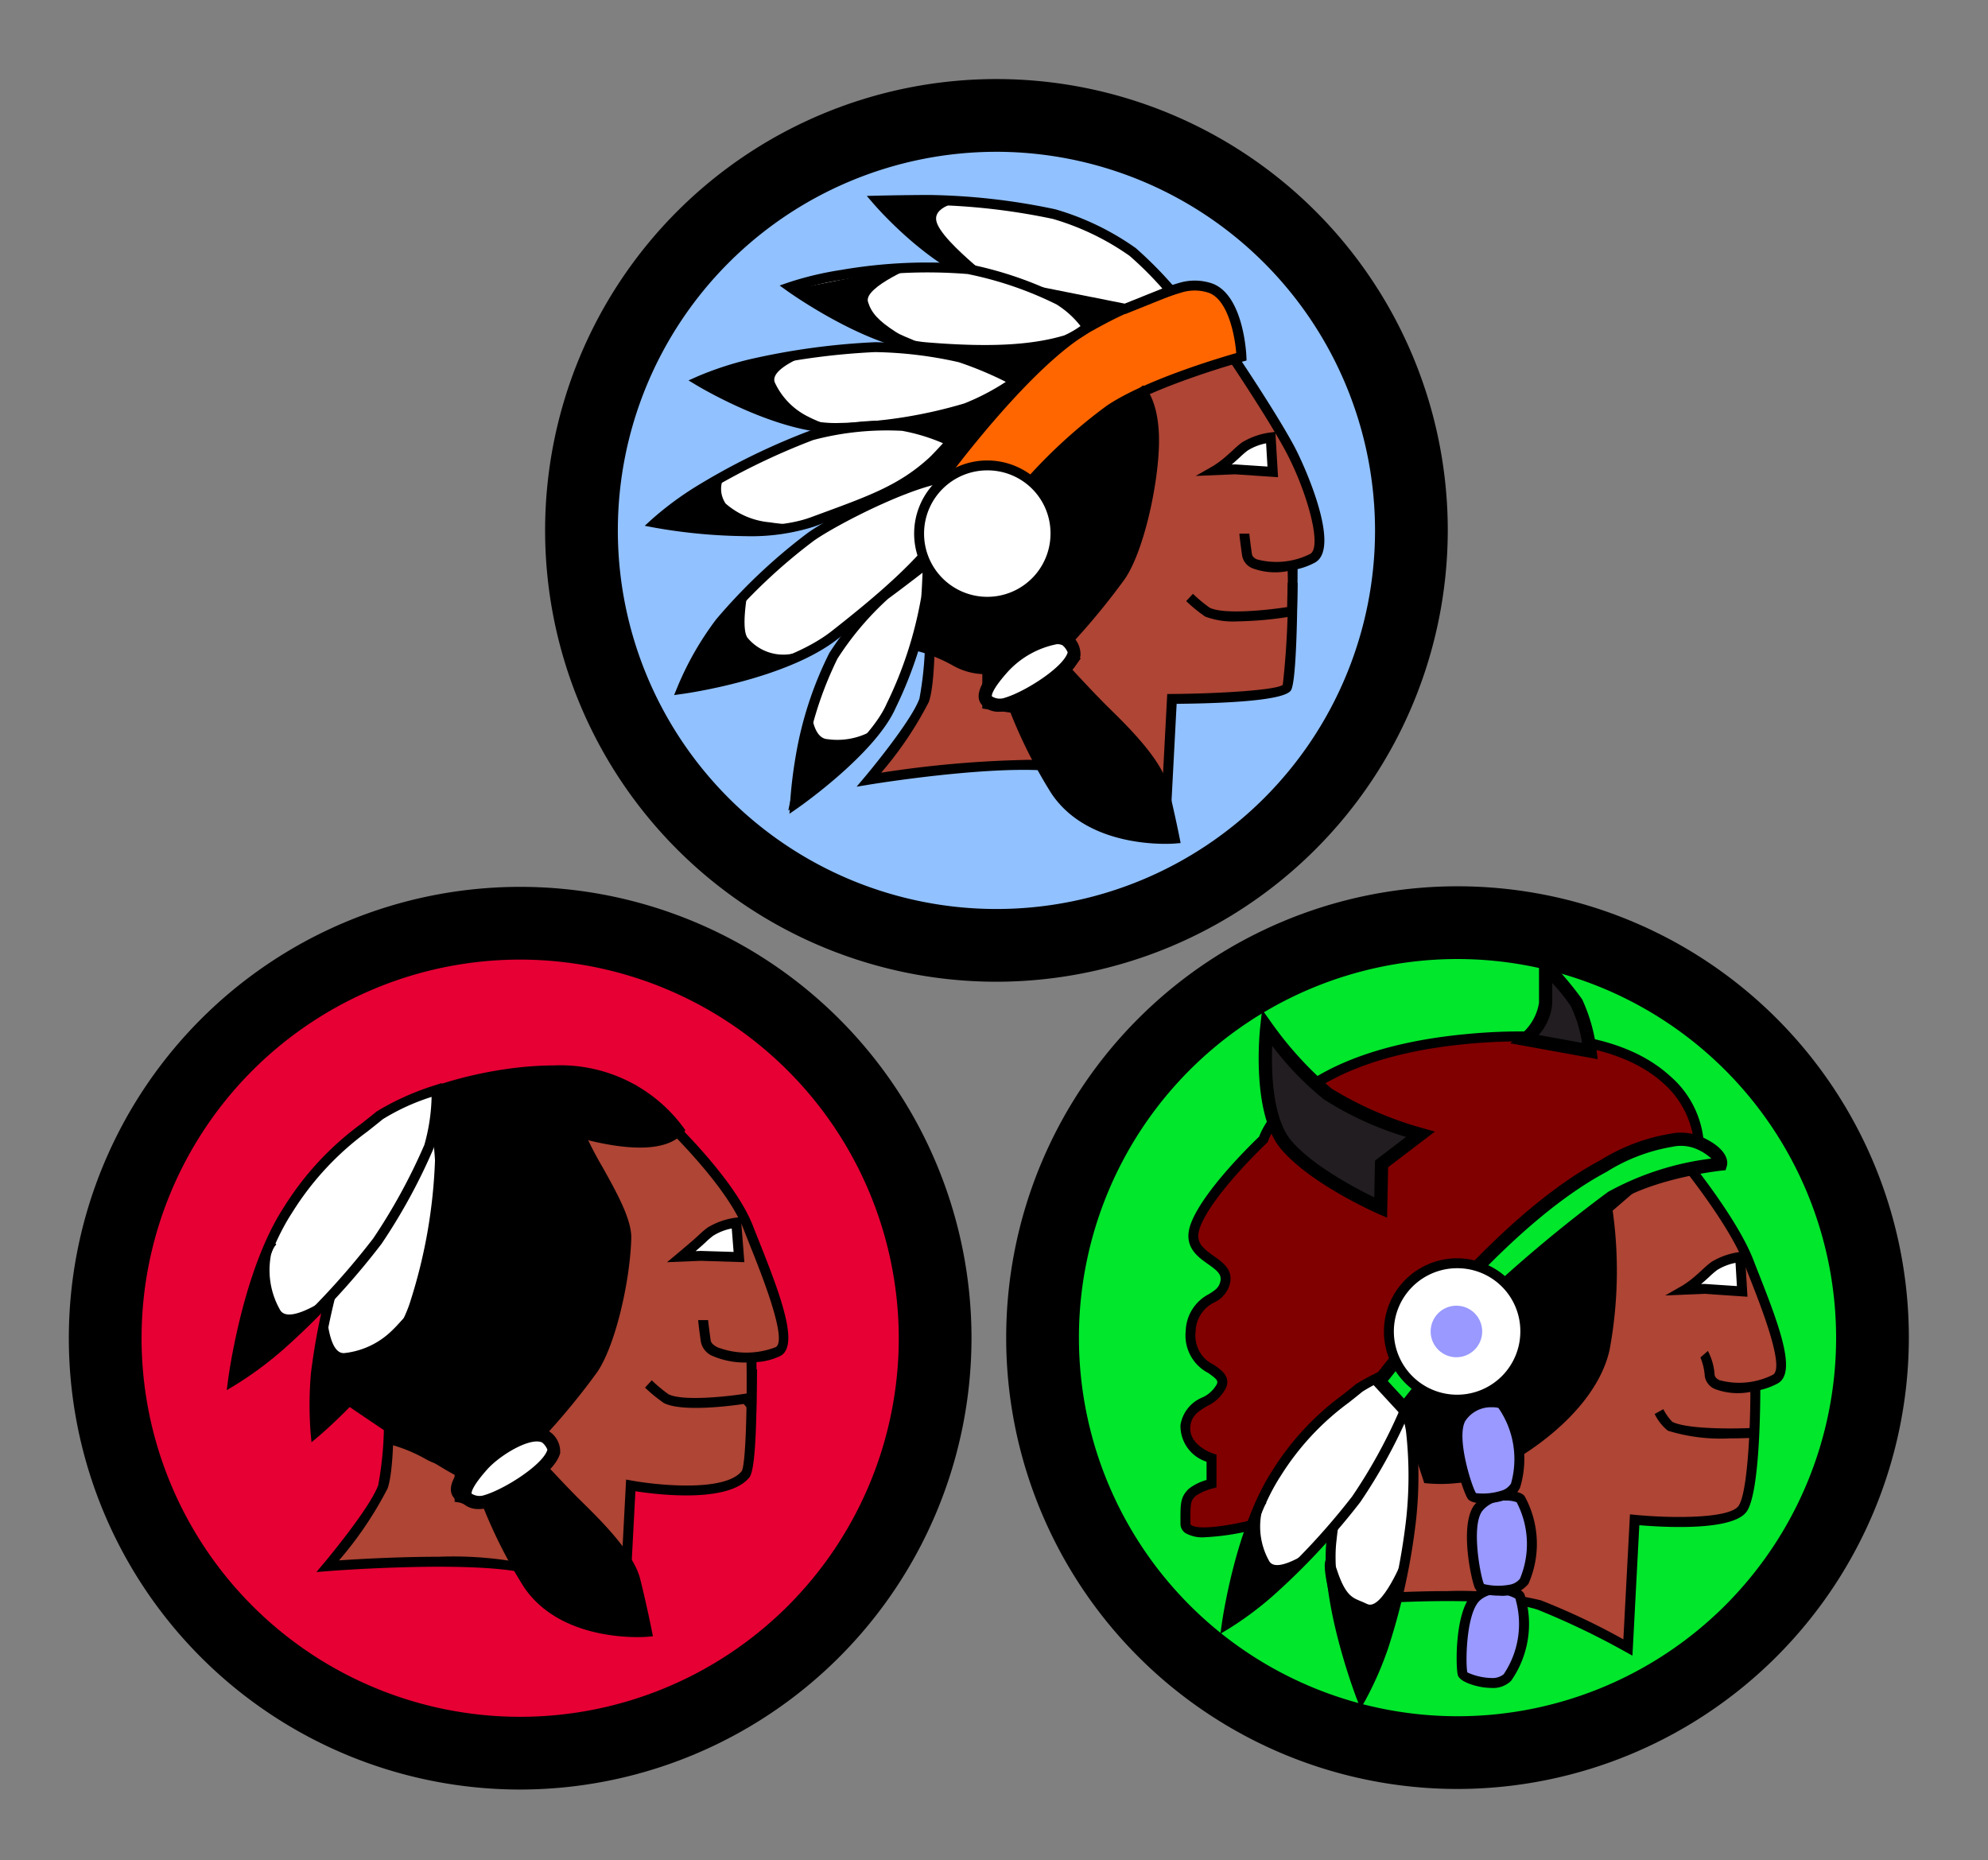 <svg id="Layer_1" data-name="Layer 1" xmlns="http://www.w3.org/2000/svg" viewBox="0 0 150.325 140.651"><rect x="0" y="0" width="150.325" height="140.651" fill="#808080" stroke="none"/><defs><style>.cls-1{fill:#91c1fe;}.cls-2{fill:#ae4535;}.cls-3{fill:#f60;}.cls-4{fill:#fff;}.cls-5{fill:#e70034;}.cls-6{fill:#00e72c;}.cls-7{fill:maroon;}.cls-8{fill:#211d20;}.cls-9{fill:#99f;}</style></defs><title>colortribe</title><circle class="cls-1" cx="75.347" cy="40.106" r="31.378"/><path d="M75.347,74.234a34.128,34.128,0,1,1,34.128-34.128A34.167,34.167,0,0,1,75.347,74.234Zm0-62.756a28.628,28.628,0,1,0,28.628,28.628A28.66,28.66,0,0,0,75.347,11.477Z"/><polygon points="71.262 36.073 67.186 37.013 71.936 33.378 68.265 32.207 75.856 29.703 71.262 26.249 80.579 25.723 79.811 20.982 86.818 21.595 87.854 21.595 71.262 36.073"/><path class="cls-2" d="M97.745,42.69s0,8.521-.444,9.31-8.683.849-8.683.849L88.109,62.504s-4.43-3.474-6.694-4.228c-3.855-1.284-15.7.675-15.7.675s3.482-4.134,4.162-5.995c.508-1.391.436-5.921.436-5.921l.074-4.589s8.567-8.25,11.546-10.732c4.441-3.701,11.275-4.737,11.275-4.737s2.928,4.342,4.31,6.908,3.125,7.533,1.743,8.323-4.771,1.108-4.969-.273-.197-1.585-.197-1.585"/><path d="M88.445,63.244l-.568-.445c-.044-.034-4.404-3.442-6.581-4.167-3.722-1.24-15.402.669-15.52.689l-1.003.166.654-.777c.035-.041,3.448-4.104,4.097-5.882a26.357,26.357,0,0,0,.413-5.787l.077-4.757.112-.108c.085-.083,8.61-8.288,11.565-10.75,4.47-3.725,11.175-4.776,11.458-4.819l.235-.036.132.197c.029.043,2.955,4.387,4.33,6.939.796,1.478,3.58,7.694,1.6,8.826a5.367,5.367,0,0,1-1.327.501c-.005,2.342-.059,8.379-.492,9.15-.441.785-4.868.999-8.654,1.036ZM77.369,57.465a14.368,14.368,0,0,1,4.163.456c1.835.611,4.958,2.885,6.239,3.853l.491-9.297.353-.002c3.674-.026,7.924-.298,8.385-.692a63.476,63.476,0,0,0,.369-8.599,4.948,4.948,0,0,1-2.676-.219,1.272,1.272,0,0,1-.772-.976c-.148-1.038-.201-1.527-.201-1.639h.75c0,.002.011.25.193,1.532.009.062.036.25.359.408a5.673,5.673,0,0,0,4.052-.407c.939-.537-.272-4.82-1.887-7.819-1.189-2.208-3.566-5.792-4.156-6.675-1.226.221-7.007,1.404-10.858,4.614-2.751,2.292-10.395,9.626-11.414,10.606l-.071,4.433c.003.176.067,4.605-.458,6.044A27.347,27.347,0,0,1,66.629,58.429,81.681,81.681,0,0,1,77.369,57.465Z"/><path class="cls-3" d="M71.262,36.073s6.596-9.032,11.314-11.479a32.241,32.241,0,0,1,6.651-2.831,3.75,3.75,0,0,1,2.327.033c2.146.814,2.319,5.181,2.319,5.181s-6.785,1.861-9.961,4.003a40.289,40.289,0,0,0-5.997,5.447l-6.144-.353Z"/><path d="M78.074,36.811l-6.324-.364-1.227 0.0.436-.596c.271-.372,6.703-9.132,11.444-11.59a32.513,32.513,0,0,1,6.734-2.862,4.088,4.088,0,0,1,2.55.046c2.352.892,2.553,5.329,2.561,5.517l.012.297-.287.079c-.067.018-6.762,1.87-9.85,3.952a40.187,40.187,0,0,0-5.929,5.386Zm-6.072-1.1,5.756.331a39.33,39.33,0,0,1,5.945-5.373c2.851-1.922,8.422-3.583,9.777-3.971-.105-1.31-.61-4.002-2.059-4.551a3.369,3.369,0,0,0-2.104-.02,31.927,31.927,0,0,0-6.568,2.801C78.851,26.949,73.546,33.682,72.002,35.711Z"/><path class="cls-4" d="M79.709,16.19a48.018,48.018,0,0,0-9.471-1.072c-2.207.01-3.895.053-3.895.053s4.605,5.354,8.923,6.22,9.814,1.956,9.814,1.956L88.527,21.965a30.721,30.721,0,0,0-2.877-2.91A19.89,19.89,0,0,0,79.709,16.19Z"/><path d="M85.116,23.738l-.109-.022s-5.497-1.09-9.815-1.957c-4.393-.882-8.94-6.121-9.132-6.344l-.516-.6.79-.02s1.691-.043,3.902-.053a49.048,49.048,0,0,1,9.565,1.084,20.195,20.195,0,0,1,6.085,2.936,30.742,30.742,0,0,1,2.923,2.957l.345.397ZM67.18,15.528c1.335,1.406,4.87,4.835,8.16,5.496,3.959.795,8.911,1.777,9.704,1.935l2.849-1.143a26.537,26.537,0,0,0-2.479-2.47,19.561,19.561,0,0,0-5.798-2.792h0a49.024,49.024,0,0,0-9.376-1.061C68.976,15.498,67.882,15.515,67.18,15.528Z"/><path d="M70.793,16.652c.128.86,1.677,2.307,2.85,3.331.748.653,1.503.95,1.113,1.409-.595.7-8.413-5.966-8.413-5.966l6.609-.236S70.617,15.468,70.793,16.652Z"/><path d="M86.392,29.65s.944,1.028.87,3.989-1.102,7.846-2.508,9.918a55.633,55.633,0,0,1-4.153,5.033l.666,1.184-.666.888s1.628,1.776,2.739,2.887,4.088,3.874,4.606,5.947.88,3.914.88,3.914-6.257.51-9.014-3.627A37.976,37.976,0,0,1,76.678,53.548l-2.023-.296V50.587a4.241,4.241,0,0,1-2.418-.592,11.94,11.94,0,0,0-2.442-1.036l.592-6.513Z"/><path d="M88.117,63.807c-1.782,0-6.314-.359-8.619-3.817a37.274,37.274,0,0,1-3.09-6.103L74.279,53.576V50.972a4.989,4.989,0,0,1-2.225-.648,11.704,11.704,0,0,0-2.357-1.002l-.305-.082.635-6.988L86.432,29.138l.237.258c.043.046,1.045,1.175.968,4.251-.078,3.108-1.153,8.028-2.572,10.119a52.684,52.684,0,0,1-4.004,4.876L81.713,49.803l-.625.834c.476.515,1.658,1.789,2.517,2.646l.363.359c1.345,1.323,3.847,3.785,4.341,5.761.515,2.058.88,3.915.884,3.933l.081.412-.419.034C88.805,63.787,88.537,63.807,88.117,63.807ZM75.029,52.928l1.92.281.078.205a37.923,37.923,0,0,0,3.096,6.161c2.194,3.293,6.817,3.499,8.246,3.477-.138-.664-.426-2.014-.789-3.465-.442-1.771-2.938-4.228-4.139-5.408l-.367-.364c-1.104-1.104-2.733-2.881-2.75-2.898l-.21-.229.706-.941-.681-1.209.186-.2a55.72,55.72,0,0,0,4.118-4.989c1.308-1.926,2.368-6.719,2.443-9.717a7.088,7.088,0,0,0-.585-3.427L70.746,42.639l-.551,6.05a13.069,13.069,0,0,1,2.224.979,3.976,3.976,0,0,0,2.187.548l.422-.053Z"/><path class="cls-4" d="M96.088,33.078a5.14,5.14,0,0,0-1.956.682c-.312.22-.661.586-1.142.998a7.583,7.583,0,0,1-1.052.791l1.467-.059,2.836.192Z"/><path d="M96.64,36.084,93.379,35.864l-2.963.123,1.337-.763a7.564,7.564,0,0,0,.992-.75c.188-.162.357-.317.511-.458a7.117,7.117,0,0,1,.659-.562,5.478,5.478,0,0,1,2.126-.748l.397-.05Zm-3.251-.969,2.452.164-.103-1.757a4.074,4.074,0,0,0-1.392.543,6.331,6.331,0,0,0-.583.501c-.159.146-.334.307-.53.475-.033.028-.065.056-.098.083Z"/><path class="cls-4" d="M73.232,20.351a37.263,37.263,0,0,0-9.575.43,24.441,24.441,0,0,0-3.897.925s5.839,4.183,10.242,4.55c4.388.366,7.833.284,10.576-.534A9.941,9.941,0,0,0,82.238,24.741a7.535,7.535,0,0,0-2.154-2.044A27.718,27.718,0,0,0,73.232,20.351Z"/><path d="M74.46,26.839c-1.338,0-2.823-.07-4.488-.209-4.455-.372-10.188-4.446-10.43-4.619l-.589-.422.685-.237a24.572,24.572,0,0,1,3.963-.941,38.239,38.239,0,0,1,9.692-.43h0a28.258,28.258,0,0,1,6.981,2.394,7.88,7.88,0,0,1,2.276,2.159l.201.303-.297.21a9.614,9.614,0,0,1-1.769,1.035A21.671,21.671,0,0,1,74.46,26.839ZM60.616,21.834c1.619,1.069,6.004,3.764,9.418,4.049,4.7.39,7.92.23,10.438-.52a6.987,6.987,0,0,0,1.233-.709,6.996,6.996,0,0,0-1.813-1.634A27.177,27.177,0,0,0,73.172,20.721h0a37.643,37.643,0,0,0-9.458.431A25.059,25.059,0,0,0,60.616,21.834Z"/><path d="M65.634,22.824c.251.832.792,1.433,2.1,2.275.835.538,1.963.64,1.644,1.15-.487.78-9.566-4.339-9.566-4.339l9.686-1.923S65.287,21.678,65.634,22.824Z"/><path class="cls-4" d="M66.174,26.25a50.918,50.918,0,0,0-9.497,1.307,24.441,24.441,0,0,0-3.802,1.258s6.15,3.697,10.551,3.546a36.144,36.144,0,0,0,9.601-1.495,22.85,22.85,0,0,0,3.798-2.031,33.185,33.185,0,0,0-4.223-1.806A30.914,30.914,0,0,0,66.174,26.25Z"/><path d="M63.156,32.74c-4.429 0-10.226-3.454-10.476-3.604l-.616-.371.656-.293A24.669,24.669,0,0,1,56.588,27.192a53.154,53.154,0,0,1,9.592-1.317,31.475,31.475,0,0,1,6.523.792,33.002,33.002,0,0,1,4.291,1.833l.582.295-.549.354a22.642,22.642,0,0,1-3.9,2.077,36.27,36.27,0,0,1-9.689,1.509Q63.298,32.74,63.156,32.74Zm-9.423-3.87c1.693.927,6.263,3.234,9.679,3.115a35.608,35.608,0,0,0,9.514-1.482,17.617,17.617,0,0,0,3.13-1.63,27.156,27.156,0,0,0-3.555-1.484,30.592,30.592,0,0,0-6.333-.765h0a52.415,52.415,0,0,0-9.404,1.297A24.983,24.983,0,0,0,53.734,28.87Z"/><path d="M58.589,28.921a5.409,5.409,0,0,0,2.521,2.584c.879.463,1.682.578,1.408,1.114-.418.819-9.576-3.606-9.576-3.606l3.64-1.358,4.853-.978S58.145,27.809,58.589,28.921Z"/><path class="cls-4" d="M61.38,32.916a50.917,50.917,0,0,0-8.606,4.224,24.441,24.441,0,0,0-3.215,2.389s7.746,1.466,11.877-.06,6.63-2.344,9.07-4.573c.367-.336,1.431-1.517,1.431-1.517a16.662,16.662,0,0,0-3.671-1.171A21.89,21.89,0,0,0,61.38,32.916Z"/><path d="M56.358,40.541a41.474,41.474,0,0,1-6.868-.644l-.738-.14.555-.506a24.519,24.519,0,0,1,3.27-2.43A51.026,51.026,0,0,1,61.268,32.558h0a22.398,22.398,0,0,1,7.045-.723A16.794,16.794,0,0,1,72.09,33.036l.468.211-.344.381c-.044.049-1.08,1.198-1.456,1.542-2.321,2.122-4.716,3.002-8.341,4.334l-.852.313A15.703,15.703,0,0,1,56.358,40.541Zm-5.941-1.25c2.061.318,7.663,1.018,10.89-.175l.853-.314c3.667-1.349,5.881-2.162,8.094-4.185.219-.2.711-.73,1.051-1.102a14.275,14.275,0,0,0-3.086-.937,21.713,21.713,0,0,0-6.725.694h0a51.004,51.004,0,0,0-8.521,4.185A25.048,25.048,0,0,0,50.416,39.291Z"/><path d="M54.872,38.079a5.854,5.854,0,0,0,3.352,1.417c.98.164,2.064.15,2.213.434.427.814-10.75-.234-10.75-.234L54.802,35.962A1.968,1.968,0,0,0,54.872,38.079Z"/><path class="cls-4" d="M71.772,36.073c-2.865.251-8.696,3.273-10.443,4.504a42.207,42.207,0,0,0-6.885,6.492A23.084,23.084,0,0,0,51.569,52.096s7.694-1.053,11.544-4.075,6.939-5.717,8.623-8.415"/><path d="M50.975,52.556l.248-.603A23.129,23.129,0,0,1,54.157,46.828a42.733,42.733,0,0,1,6.956-6.557c1.8-1.27,7.682-4.313,10.625-4.571l.066.747c-2.772.243-8.559,3.238-10.26,4.438a41.891,41.891,0,0,0-6.813,6.426,20.783,20.783,0,0,0-2.542,4.307c1.942-.334,7.622-1.481,10.692-3.891,3.405-2.673,6.796-5.531,8.535-8.319l.637.397c-1.7,2.725-4.711,5.373-8.709,8.511-3.885,3.05-11.406,4.108-11.725,4.152Z"/><path d="M56.571,48.28a3.513,3.513,0,0,0,3.314,1.159c1.1-.156,1.422-.924,1.546-.455.262.997-9.798,3.276-9.798,3.276a32.027,32.027,0,0,1,1.956-3.968c.637-.905,2.958-3.606,2.958-3.606S55.974,47.677,56.571,48.28Z"/><path class="cls-4" d="M63.016,49.596a27.54,27.54,0,0,0-2.474,7.625,33.902,33.902,0,0,0-.426,3.562s5.784-4.036,7.267-7.405a30.337,30.337,0,0,0,2.64-8.127c.065-.41.143-2.73.143-2.73s-2.13,1.656-3.227,2.452A22.975,22.975,0,0,0,63.016,49.596Z"/><path d="M59.696,61.533l.045-.771a33.884,33.884,0,0,1,.431-3.607,27.554,27.554,0,0,1,2.533-7.769h0a23.186,23.186,0,0,1,4.013-4.717c1.078-.783,3.195-2.428,3.216-2.444l.632-.491-.026.8c-.008.24-.081,2.356-.147,2.776a30.987,30.987,0,0,1-2.667,8.22c-1.507,3.427-7.155,7.395-7.395,7.562ZM69.76,43.307c-.72.555-1.886,1.448-2.602,1.968a22.513,22.513,0,0,0-3.832,4.53h0a27.287,27.287,0,0,0-2.416,7.481c-.184,1.021-.296,2.036-.357,2.711,1.54-1.156,5.354-4.199,6.486-6.772a29.979,29.979,0,0,0,2.612-8.035C69.685,44.982,69.727,44.117,69.76,43.307Z"/><path d="M62.573,55.892a5.33,5.33,0,0,0,3.373-.641c.738-.495.198-.527.578-.127.58.61-6.918,6.17-6.918,6.17l.697-3.311,1.037-4.358S61.413,55.825,62.573,55.892Z"/><path class="cls-4" d="M79.811,40.349a5.157,5.157,0,1,1-5.156-5.156A5.156,5.156,0,0,1,79.811,40.349Z"/><path d="M74.654,45.88A5.531,5.531,0,1,1,80.186,40.349,5.538,5.538,0,0,1,74.654,45.88Zm0-10.313A4.781,4.781,0,1,0,79.436,40.349,4.757,4.757,0,0,0,74.654,35.567Z"/><path class="cls-4" d="M75.805,50.492c.937-1.054,3.468-2.758,4.744-2.158.307.145.758.806.666,1.133-.404,1.43-3.673,3.357-5.099,3.775a1.513,1.513,0,0,1-1.513-.296C74.15,52.387,75.327,51.031,75.805,50.492Z"/><path d="M75.574,53.818a1.72,1.72,0,0,1-1.359-.557c-.651-.802.308-2.078,1.217-3.101h0c.883-.993,3.671-3.058,5.33-2.279a1.824,1.824,0,0,1,.936,1.721C81.213,51.317,77.682,53.305,76.258,53.722A2.457,2.457,0,0,1,75.574,53.818Zm4.357-5.11a6.811,6.811,0,0,0-3.752,2.117h0c-1.238,1.392-1.187,1.786-1.177,1.827a1.108,1.108,0,0,0,.974.111c1.517-.444,4.44-2.307,4.758-3.431a1.332,1.332,0,0,0-.4-.545A.944.944,0,0,0,79.932,48.708Z"/><path d="M93.541,46.986a5.97,5.97,0,0,1-2.409-.364A11.141,11.141,0,0,1,89.697,45.452l.508-.552A11.385,11.385,0,0,0,91.466,45.95c1.108.551,4.546.161,5.778-.034l.083-.011.043-1.848.75.018-.059,2.491-.711.092A27.255,27.255,0,0,1,93.541,46.986Z"/><circle class="cls-5" cx="39.333" cy="101.188" r="31.378"/><path d="M39.333,135.316a34.128,34.128,0,1,1,34.128-34.128A34.166,34.166,0,0,1,39.333,135.316Zm0-62.756a28.628,28.628,0,1,0,28.628,28.628A28.66,28.66,0,0,0,39.333,72.56Z"/><path class="cls-2" d="M56.823,102.673s.12,8.092-.444,8.801c-1.699,2.133-8.683.849-8.683.849l-.51,9.656a58.039,58.039,0,0,0-6.694-3.209c-3.855-1.284-15.7-.345-15.7-.345s3.482-4.134,4.162-5.995c.508-1.391.436-5.921.436-5.921l.074-4.589s6.963-12.887,9.942-15.37a17.701,17.701,0,0,1,8.496-4.145s7,6.054,8.693,10.444c1.049,2.719,3.634,8.553,2.253,9.342s-5.281.599-5.478-.783-.197-1.585-.197-1.585"/><path d="M47.529,122.597,47.005,122.306a57.897,57.897,0,0,0-6.632-3.181c-3.739-1.245-15.434-.336-15.552-.327l-.895.071.578-.687c.035-.041,3.448-4.105,4.097-5.882a26.351,26.351,0,0,0,.413-5.787l.119-4.773c.286-.529,7.032-12.979,10.031-15.479a17.929,17.929,0,0,1,8.695-4.229l.163-.018.123.107c.289.25,7.091,6.167,8.798,10.592.137.354.3.762.477,1.205,1.694,4.24,2.984,7.813,1.613,8.598a4.701,4.701,0,0,1-1.832.478c.032,2.625.029,8.009-.529,8.712-1.585,1.988-7.048,1.3-8.625,1.054ZM33.148,117.715a28.2,28.2,0,0,1,7.462.698,51.24,51.24,0,0,1,6.234,2.95l.5-9.487.419.077c1.882.345,7.045.891,8.323-.714.287-.468.41-4.481.366-8.214a6.132,6.132,0,0,1-2.517-.472,1.476,1.476,0,0,1-.938-1.093c-.148-1.038-.201-1.527-.201-1.639h.75c0,.002.011.25.193,1.532.034.239.305.418.524.526a6.146,6.146,0,0,0,4.396-.015c.917-.524-1.082-5.53-1.937-7.668-.178-.446-.342-.856-.479-1.214-1.517-3.93-7.506-9.337-8.461-10.182a17.988,17.988,0,0,0-8.139,4.037c-2.77,2.308-9.214,14.087-9.809,15.18l-.072,4.497c.003.176.067,4.605-.458,6.044a27.902,27.902,0,0,1-3.669,5.43C27.087,117.89,30.104,117.715,33.148,117.715Z"/><path class="cls-4" d="M55.674,92.449a5.14,5.14,0,0,0-1.956.682c-.312.22-.661.586-1.142.998-.675.579-1.052.893-1.052.893l1.467-.059,2.887.09Z"/><path d="M50.437,95.442l.848-.708c.001-.001.377-.314,1.048-.89.188-.162.357-.317.511-.458a7.114,7.114,0,0,1,.659-.562,5.476,5.476,0,0,1,2.125-.748l.39-.049.268,3.413-3.305-.103Zm2.539-.854,2.496.077L55.332,92.892a4.092,4.092,0,0,0-1.398.545,6.334,6.334,0,0,0-.583.501c-.159.146-.334.307-.53.475-.078.067-.152.13-.222.19Z"/><path class="cls-4" d="M39.907,100.332a5.157,5.157,0,1,1-5.156-5.156A5.156,5.156,0,0,1,39.907,100.332Z"/><path d="M34.751,105.863a5.531,5.531,0,1,1,5.531-5.531A5.538,5.538,0,0,1,34.751,105.863Zm0-10.312a4.781,4.781,0,1,0,4.781,4.781A4.757,4.757,0,0,0,34.751,95.551Z"/><path class="cls-4" d="M35.902,110.475c.937-1.054,3.468-2.758,4.744-2.158.307.145.758.806.666,1.133-.404,1.43-3.673,3.357-5.099,3.775a1.513,1.513,0,0,1-1.513-.296C34.246,112.371,35.424,111.014,35.902,110.475Z"/><path d="M35.672,113.801a1.722,1.722,0,0,1-1.36-.557c-.646-.796.252-2.014,1.216-3.101h0c.883-.993,3.67-3.058,5.331-2.279a1.821,1.821,0,0,1,.935,1.723c-.483,1.712-4.015,3.701-5.438,4.118A2.474,2.474,0,0,1,35.672,113.801Zm.604-2.993c-1.237,1.394-1.186,1.787-1.176,1.827a1.116,1.116,0,0,0,.974.111c1.517-.444,4.44-2.308,4.757-3.431a1.33,1.33,0,0,0-.399-.546c-.896-.419-3.19.952-4.155,2.039Z"/><path d="M57.179,107.253l-.946-1.091c-.991.147-4.636.624-6.023-.066a11.609,11.609,0,0,1-1.435-1.17l.508-.552a11.503,11.503,0,0,0,1.262,1.051c1.105.552,4.545.161,5.777-.035l.143-.023.034-1.834.75.014Z"/><path d="M41.324,82.405s2.429,1.823,2.871,2.081c.453.263-.576.644-.404,1.105.788,2.122,3.619,5.96,3.567,8.03-.074,2.961-1.102,7.846-2.508,9.918a55.632,55.632,0,0,1-4.153,5.033l.666,1.184-.666.888s1.628,1.776,2.739,2.887,4.088,3.874,4.606,5.947.88,3.914.88,3.914-6.257.51-9.014-3.627a37.976,37.976,0,0,1-3.133-6.234l-2.023-.296V110.57a4.241,4.241,0,0,1-2.418-.592,11.94,11.94,0,0,0-2.442-1.036l.592-6.513Z"/><path d="M48.214,123.79c-1.784,0-6.314-.359-8.619-3.817A37.295,37.295,0,0,1,36.505,113.871l-2.129-.312v-2.604a4.993,4.993,0,0,1-2.226-.649,11.698,11.698,0,0,0-2.356-1.001l-.305-.082.663-6.973L41.201,81.844l.348.261c.671.503,2.488,1.854,2.835,2.056a.558.558,0,0,1,.298.41.828.828,0,0,1-.331.672,1.079,1.079,0,0,0-.205.251,25.85,25.85,0,0,0,1.408,2.745c1.089,1.952,2.215,3.971,2.18,5.39-.078,3.107-1.154,8.027-2.573,10.119a52.619,52.619,0,0,1-4.004,4.876l.654,1.16-.627.834c.477.516,1.659,1.789,2.518,2.646l.366.362c1.343,1.322,3.844,3.783,4.338,5.758.515,2.058.88,3.915.884,3.933l.081.412-.419.034C48.901,123.77,48.634,123.79,48.214,123.79ZM35.126,112.911l1.92.281.078.205a37.923,37.923,0,0,0,3.096,6.161c2.195,3.294,6.815,3.51,8.246,3.477-.138-.664-.426-2.014-.789-3.465-.441-1.771-2.937-4.226-4.136-5.406l-.371-.366c-1.103-1.104-2.733-2.88-2.75-2.898l-.211-.229.707-.941-.681-1.209.187-.201a55.878,55.878,0,0,0,4.117-4.989c1.308-1.927,2.369-6.719,2.444-9.716.03-1.214-1.093-3.229-2.084-5.006a23.673,23.673,0,0,1-1.46-2.884.968.968,0,0,1,.371-.999l.022-.024c-.534-.357-1.766-1.271-2.386-1.733L30.849,102.54l-.557,6.132a13.028,13.028,0,0,1,2.224.979,3.968,3.968,0,0,0,2.187.548l.422-.053Z"/><path d="M40.444,84.921s9.16,3.783,11.382.541a11.545,11.545,0,0,0-9.953-4.9c-5.57.016-11.434,2.145-12.279,3.23a4.109,4.109,0,0,1,1.75,2.787c.662,13.752-4.741,15.612-5.353,19.502,0,0,7.655,5.269,8.759,5.599s8.766-5.064,10.099-8.142S40.444,84.921,40.444,84.921Z"/><path class="cls-4" d="M36.462,110.781c.937-1.054,3.468-2.758,4.744-2.158.307.145.758.806.666,1.133-.404,1.43-3.673,3.357-5.099,3.775a1.513,1.513,0,0,1-1.513-.296C34.807,112.676,35.984,111.319,36.462,110.781Z"/><path d="M36.233,114.106a1.719,1.719,0,0,1-1.359-.556c-.647-.797.251-2.015,1.215-3.102h0c.883-.993,3.67-3.058,5.331-2.279a1.821,1.821,0,0,1,.935,1.723c-.483,1.712-4.015,3.701-5.438,4.118A2.474,2.474,0,0,1,36.233,114.106Zm.604-2.993c-1.237,1.394-1.186,1.787-1.176,1.827a1.109,1.109,0,0,0,.974.111c1.517-.444,4.44-2.308,4.757-3.431a1.33,1.33,0,0,0-.399-.546c-.895-.421-3.19.952-4.155,2.039Z"/><path class="cls-4" d="M26.28,93.716a47.903,47.903,0,0,0-2.392,10.13,27.098,27.098,0,0,0-.028,4.464s6.133-5.169,7.55-9.87a40.071,40.071,0,0,0,1.856-10.672,25.36,25.36,0,0,0-.794-4.737s-2.097,2.774-3.06,4.177A34.339,34.339,0,0,0,26.28,93.716Z"/><path d="M23.555,109.058l-.067-.712a27.23,27.23,0,0,1,.027-4.533,48.431,48.431,0,0,1,2.411-10.224h0a35.043,35.043,0,0,1,3.177-6.594c.957-1.393,3.05-4.163,3.071-4.19l.47-.622.192.756a25.062,25.062,0,0,1,.805,4.85,40.146,40.146,0,0,1-1.871,10.76c-1.434,4.752-7.414,9.834-7.667,10.048ZM26.633,93.842a47.6,47.6,0,0,0-2.372,10.037,27.858,27.858,0,0,0-.074,3.642c1.538-1.401,5.747-5.483,6.864-9.189a39.505,39.505,0,0,0,1.842-10.584,19.367,19.367,0,0,0-.599-3.854c-.677.903-1.906,2.556-2.572,3.527A34.071,34.071,0,0,0,26.633,93.842Z"/><path d="M26.023,102.315a6.071,6.071,0,0,0,3.649-1.737c.807-.762,1.217-1.569,1.689-1.088.72.734-7.265,8.82-7.265,8.82l-.136-4.329.702-5.474S24.683,102.386,26.023,102.315Z"/><path class="cls-4" d="M28.536,93.849a57.076,57.076,0,0,1-7.316,7.871,27.397,27.397,0,0,1-3.603,2.678S18.68,96.25,21.755,91.524c2.692-4.137,4.479-5.155,6.96-7.19a20.14,20.14,0,0,1,4.31-1.922,16.517,16.517,0,0,1-.582,4.277A43.947,43.947,0,0,1,28.536,93.849Z"/><path d="M17.145,105.117l.1-.767c.044-.336,1.11-8.288,4.196-13.03a22.586,22.586,0,0,1,5.878-6.348c.372-.294.757-.597,1.159-.927A20.011,20.011,0,0,1,32.909,82.056l.494-.162-.003.52a16.661,16.661,0,0,1-.604,4.399,43.833,43.833,0,0,1-3.95,7.246l-.311-.21.311.21a57.237,57.237,0,0,1-7.379,7.943,27.508,27.508,0,0,1-3.659,2.718Zm15.491-22.175a16.434,16.434,0,0,0-3.683,1.682c-.406.333-.794.639-1.17.936a21.958,21.958,0,0,0-5.714,6.169c-2.43,3.733-3.598,9.736-3.956,11.904a28.084,28.084,0,0,0,2.858-2.194,57.223,57.223,0,0,0,7.254-7.8h0A43.776,43.776,0,0,0,32.09,86.565,14.342,14.342,0,0,0,32.636,82.942Z"/><path d="M21.2,99.086a6.063,6.063,0,0,1-.747-3.978c.141-1.105.809-1.01.141-1.105-1.02-.144-3.116,10.203-3.116,10.203l3.591-2.465,4.023-3.822S21.934,100.21,21.2,99.086Z"/><circle class="cls-6" cx="110.211" cy="101.145" r="31.378"/><path d="M110.211,135.273A34.128,34.128,0,1,1,144.34,101.145,34.166,34.166,0,0,1,110.211,135.273Zm0-62.756A28.628,28.628,0,1,0,138.84,101.145,28.661,28.661,0,0,0,110.211,72.517Z"/><path class="cls-2" d="M132.733,104.76s.039,7.852-.954,9.31c-1.055,1.55-8.173.849-8.173.849l-.51,9.656a58.037,58.037,0,0,0-6.694-3.209c-3.855-1.284-14.68-.345-14.68-.345a55.563,55.563,0,0,0,3.142-5.995c.508-1.391.436-5.921.436-5.921l-1.392-6.388s9.79-8.32,12.769-10.802a25.288,25.288,0,0,1,10.128-4.797s4.168,4.99,5.445,8.328c1.041,2.722,3.38,8.043,1.998,8.832s-4.771,1.108-4.968-.273-.401-1.585-.401-1.585"/><path d="M123.439,125.194l-.524-.291a58.008,58.008,0,0,0-6.631-3.181c-3.739-1.245-14.421-.337-14.529-.327l-.729.063.374-.629a55.51,55.51,0,0,0,3.112-5.932c.478-1.31.414-5.742.413-5.787l-1.431-6.534.171-.146c.099-.083,9.826-8.35,12.771-10.805a25.405,25.405,0,0,1,10.297-4.877l.218-.042.142.17c.172.206,4.223,5.076,5.507,8.435.128.334.275.708.433,1.107,1.64,4.154,2.784,7.394,1.401,8.185a5.325,5.325,0,0,1-1.326.501c-.003,1.67-.079,7.797-1.02,9.177-1.032,1.517-6.324,1.2-8.129,1.047Zm-14.011-4.882a26.138,26.138,0,0,1,7.092.698,51.363,51.363,0,0,1,6.233,2.95l.499-9.453.391.039c2.666.261,7.148.308,7.826-.687.646-.948.88-5.489.889-8.607a4.939,4.939,0,0,1-2.677-.219,1.273,1.273,0,0,1-.772-.976,4.469,4.469,0,0,0-.328-1.412l.562-.492a4.417,4.417,0,0,1,.508,1.798c.009.062.036.25.359.408a5.678,5.678,0,0,0,4.051-.407c.93-.531-.931-5.245-1.726-7.258-.159-.402-.308-.778-.437-1.115-1.106-2.896-4.498-7.14-5.238-8.047a25.052,25.052,0,0,0-9.743,4.67c-2.727,2.272-11.273,9.532-12.595,10.654l1.344,6.168c.012.262.075,4.69-.449,6.129a46.812,46.812,0,0,1-2.808,5.436C103.705,120.494,106.534,120.312,109.428,120.312Z"/><path class="cls-4" d="M131.584,95.046a5.14,5.14,0,0,0-1.956.682c-.312.22-.661.586-1.142.998a7.582,7.582,0,0,1-1.052.791l1.467-.059,2.836.192Z"/><path d="M132.137,98.053l-3.261-.221-2.96.123,1.333-.763a7.497,7.497,0,0,0,.993-.75c.189-.163.358-.318.512-.459a7.169,7.169,0,0,1,.657-.561,5.478,5.478,0,0,1,2.126-.748l.397-.05Zm-3.251-.969,2.452.164-.104-1.757a4.09,4.09,0,0,0-1.391.543,6.521,6.521,0,0,0-.582.5c-.159.147-.335.308-.531.477-.033.028-.065.056-.098.083Z"/><path d="M130.796,108.763a13.548,13.548,0,0,1-4.677-.58,3.688,3.688,0,0,1-1-1.265l.656-.362a3.882,3.882,0,0,0,.681.958c1.121.558,4.579.527,5.816.469l.358-0v.75h-.341C132.229,108.735,131.622,108.763,130.796,108.763Z"/><path class="cls-7" d="M95.106,115.206s-5.469,1.486-5.469,0-.024-1.825.51-2.359a4.753,4.753,0,0,1,1.464-.663V110.266s-2.171-.691-1.974-2.467,2.199-1.679,2.728-3.01-2.629-1.262-2.333-4.11,2.404-2.156,2.633-3.834S89.42,95.167,90.417,92.601s5.119-6.449,5.119-6.449,1.864-6.241,15.121-7.564c17.802-1.776,17.802,7.828,17.802,7.828L121.005,91.606Z"/><path d="M91.101,116.239a2.57,2.57,0,0,1-1.488-.33.857.857,0,0,1-.351-.702v-.186c-.001-1.359-.001-1.817.619-2.438a3.931,3.931,0,0,1,1.355-.675v-1.38a2.841,2.841,0,0,1-1.972-2.77,2.708,2.708,0,0,1,1.639-2.083,2.331,2.331,0,0,0,1.114-1.023c.098-.247-.006-.379-.651-.832a3.191,3.191,0,0,1-1.706-3.179,3.238,3.238,0,0,1,1.757-2.789c.483-.305.803-.506.878-1.057.063-.469-.319-.766-.948-1.209-.824-.582-1.954-1.379-1.278-3.119.956-2.462,4.579-5.983,5.144-6.521.31-.856,2.813-6.473,15.409-7.729,7.277-.726,12.536.32,15.62,3.111a7.386,7.386,0,0,1,2.594,5.089v.172l-.13.112L120.426,91.772,95.286,115.546l-.082.022A18.485,18.485,0,0,1,91.101,116.239Zm23.649-37.491q-1.912,0-4.056.213c-12.799,1.277-14.781,7.24-14.8,7.3l-.028.095-.073.069c-.04.038-4.072,3.855-5.026,6.312-.441,1.135.097,1.589,1.012,2.234.65.459,1.387.979,1.258,1.924a2.139,2.139,0,0,1-1.221,1.59,2.515,2.515,0,0,0-1.41,2.232,2.434,2.434,0,0,0,1.39,2.487c.588.411,1.254.877.919,1.722a3.002,3.002,0,0,1-1.427,1.39c-.637.382-1.188.711-1.277,1.523-.162,1.454,1.695,2.062,1.714,2.068l.262.083v2.477l-.273.077a4.218,4.218,0,0,0-1.301.567c-.388.388-.4.55-.399,1.907v.187a.114.114,0,0,0,.057.106c.569.437,3.154.008,4.856-.446l33.148-28.614a6.928,6.928,0,0,0-2.354-4.387C123.429,79.806,119.679,78.748,114.75,78.748Z"/><path class="cls-4" d="M106.707,114.869a49.038,49.038,0,0,1-2.089,9.614,25.281,25.281,0,0,1-1.672,3.844s-2.817-7.321-2.256-11.897a32.913,32.913,0,0,1,2.442-9.335,23.687,23.687,0,0,1,2.487-3.764s.759,3.182,1.058,4.753A32.679,32.679,0,0,1,106.707,114.869Z"/><path d="M102.882,129.205l-.286-.744c-.117-.303-2.844-7.461-2.278-12.077a32.13,32.13,0,0,1,2.276-8.933l.187-.49a23.413,23.413,0,0,1,2.543-3.863l.479-.608.181.753c.007.032.764,3.208,1.061,4.77a30.72,30.72,0,0,1,.036,6.882h0a49.558,49.558,0,0,1-2.106,9.709,25.576,25.576,0,0,1-1.701,3.907Zm2.553-25.019a17.801,17.801,0,0,0-1.953,3.04l-.187.492a31.529,31.529,0,0,0-2.233,8.756c-.436,3.557,1.249,8.905,1.945,10.915a26.014,26.014,0,0,0,1.256-3.027,48.642,48.642,0,0,0,2.069-9.521h0a30.145,30.145,0,0,0-.024-6.689C106.104,107.08,105.678,105.229,105.435,104.187Z"/><path d="M103.371,121.284c-.821-.415-1.359-.314-1.999-1.821-.408-.962-.457-1.811-1.046-1.578-.901.356,2.417,10.351,2.417,10.351l2.019-3.669,1.375-6.815S104.502,121.856,103.371,121.284Z"/><path class="cls-4" d="M102.552,113.37a52.078,52.078,0,0,1-6.565,7.038,25,25,0,0,1-3.223,2.404s1.013-7.231,3.785-11.445c2.427-3.69,4.022-4.607,6.243-6.431a18.287,18.287,0,0,1,3.845-1.74,14.712,14.712,0,0,1-.553,3.795A39.862,39.862,0,0,1,102.552,113.37Z"/><path d="M92.283,123.538l.109-.779c.042-.298,1.056-7.362,3.842-11.599a20.636,20.636,0,0,1,5.28-5.682c.334-.264.678-.537,1.038-.833a18.201,18.201,0,0,1,3.964-1.806l.502-.168-.008.529a14.877,14.877,0,0,1-.575,3.917,40.525,40.525,0,0,1-3.574,6.463h0a52.266,52.266,0,0,1-6.627,7.107,25.109,25.109,0,0,1-3.277,2.443Zm13.956-19.807a14.651,14.651,0,0,0-3.21,1.494c-.364.299-.712.574-1.05.841a20.012,20.012,0,0,0-5.118,5.506c-2.146,3.263-3.232,8.453-3.59,10.46a25.54,25.54,0,0,0,2.467-1.907,52.187,52.187,0,0,0,6.504-6.968h0a39.537,39.537,0,0,0,3.488-6.294A12.482,12.482,0,0,0,106.239,103.732Z"/><path d="M95.991,118.074a5.308,5.308,0,0,1-.63-3.519c.134-.98.727-.902.134-.98-.905-.119-2.853,9.069-2.853,9.069l3.21-2.215,3.606-3.421S96.634,119.063,95.991,118.074Z"/><path d="M107.697,112.141a11.244,11.244,0,0,0,2.484,0c2.253-.099,10.246-4.342,11.529-10.066a32.748,32.748,0,0,0,0-11.97l-16.841,13.424Z"/><path class="cls-6" d="M104.277,104.446c.881-1,8.959-12.016,16.975-16.279a13.985,13.985,0,0,1,5.127-1.946,3.51,3.51,0,0,1,2.08.195c1.864.851,1.64,1.605,1.64,1.605s-5.133.535-8.227,2.521a111.914,111.914,0,0,0-8.651,7.136l-7.033,8.841Z"/><path d="M106.218,107.287l-2.613-2.833.298-.338c.104-.119.312-.382.611-.76,2.318-2.928,9.371-11.837,16.505-15.63a14.499,14.499,0,0,1,5.285-1.999,3.975,3.975,0,0,1,2.363.234c2.15.982,1.97,2.007,1.912,2.202l-.096.32-.332.035c-.05.005-5.053.547-8.008,2.445-2.486,1.596-8.526,7.032-8.587,7.087Zm-1.278-2.86,1.222,1.324,6.669-8.384a108.298,108.298,0,0,1,8.772-7.246,21.646,21.646,0,0,1,7.805-2.516,3.844,3.844,0,0,0-1.156-.735,3.005,3.005,0,0,0-1.795-.156,13.547,13.547,0,0,0-4.969,1.894c-6.948,3.695-13.903,12.481-16.189,15.368C105.16,104.15,105.04,104.301,104.94,104.427Z"/><path class="cls-4" d="M115.337,100.679a5.157,5.157,0,1,1-5.156-5.156A5.156,5.156,0,0,1,115.337,100.679Z"/><path d="M110.181,106.21a5.532,5.532,0,1,1,5.531-5.532A5.538,5.538,0,0,1,110.181,106.21Zm0-10.313a4.782,4.782,0,1,0,4.781,4.781A4.757,4.757,0,0,0,110.181,95.897Z"/><path class="cls-8" d="M95.789,77.7s-.708,6.3,1.463,8.866,7.151,4.753,7.151,4.753l.066-3.306,2.932-2.237a27.297,27.297,0,0,1-7.005-3.059A26.984,26.984,0,0,1,95.789,77.7Z"/><path d="M104.887,92.078l-.686-.301c-.208-.091-5.11-2.264-7.331-4.888-2.284-2.699-1.607-8.979-1.578-9.244l.146-1.301L96.196,77.41a26.708,26.708,0,0,0,4.493,4.902,26.982,26.982,0,0,0,6.846,2.982l.967.27L104.964,88.264ZM96.198,79.075c-.073,1.932.009,5.481,1.436,7.168,1.601,1.892,4.864,3.606,6.284,4.296l.056-2.777,2.348-1.792A24.534,24.534,0,0,1,100.102,83.121,22.826,22.826,0,0,1,96.198,79.075Z"/><path class="cls-8" d="M115.337,78.587a4.354,4.354,0,0,0,1.537-2.762V73.061a24.18,24.18,0,0,1,2.336,2.763,12.489,12.489,0,0,1,1.019,3.652Z"/><path d="M120.811,80.09l-6.61-1.201.815-.685a3.88,3.88,0,0,0,1.358-2.379V71.822l.86.892a24.129,24.129,0,0,1,2.408,2.859,12.795,12.795,0,0,1,1.083,3.841Zm-4.465-1.828,3.28.596a9.782,9.782,0,0,0-.849-2.784,14.018,14.018,0,0,0-1.403-1.741v1.491A4.016,4.016,0,0,1,116.346,78.262Z"/><path class="cls-9" d="M114.928,120.702a2.699,2.699,0,0,0-3.302.062c-1.2,1.152-1.192,5.176-1.031,5.791.1.382,2.57,1.194,3.385.296A7.17,7.17,0,0,0,114.928,120.702Z"/><path d="M112.776,127.634a4.797,4.797,0,0,1-1.104-.143c-.393-.096-1.317-.371-1.44-.841-.159-.613-.239-4.838,1.135-6.157a3.054,3.054,0,0,1,2.885-.564c.347.097.941.313,1.039.676h0a7.489,7.489,0,0,1-1.033,6.498A1.948,1.948,0,0,1,112.776,127.634Zm.47-7.099a1.916,1.916,0,0,0-1.36.499c-1.051,1.008-1.075,4.863-.928,5.426a4.6,4.6,0,0,0,1.812.423,1.348,1.348,0,0,0,.932-.284,6.796,6.796,0,0,0,.883-5.727A2.688,2.688,0,0,0,113.246,120.536Z"/><path class="cls-9" d="M114.983,113.357a2.699,2.699,0,0,0-3.226.704c-.953,1.363-.159,5.309.118,5.881.172.355,2.753.67,3.378-.37A7.17,7.17,0,0,0,114.983,113.357Z"/><path d="M113.345,120.655c-.084,0-.16-.002-.226-.004-.404-.018-1.369-.106-1.582-.544-.276-.571-1.177-4.702-.088-6.26a3.06,3.06,0,0,1,2.718-1.116c.358.027.986.124,1.152.461h0a7.49,7.49,0,0,1,.254,6.575A2.595,2.595,0,0,1,113.345,120.655Zm.532-7.189a2.151,2.151,0,0,0-1.812.81c-.833,1.191-.106,4.979.147,5.503a4.599,4.599,0,0,0,1.869.059,1.292,1.292,0,0,0,.85-.459,6.795,6.795,0,0,0-.25-5.789A2.207,2.207,0,0,0,113.877,113.466Z"/><path class="cls-9" d="M113.578,106.192a2.699,2.699,0,0,0-3.117,1.091c-.78,1.469.487,5.289.831,5.823.214.332,2.814.331,3.308-.778A7.17,7.17,0,0,0,113.578,106.192Z"/><path d="M112.201,113.676c-.451,0-1.029-.063-1.225-.366-.343-.533-1.739-4.522-.847-6.202a3.055,3.055,0,0,1,2.559-1.438c.365-.013.996.002,1.203.317v0a7.494,7.494,0,0,1,1.052,6.495c-.416.934-1.773,1.135-2.338,1.178C112.501,113.668,112.359,113.676,112.201,113.676Zm.661-7.264a2.314,2.314,0,0,0-2.07,1.047c-.682,1.284.5,4.955.815,5.444a4.585,4.585,0,0,0,1.86-.167,1.292,1.292,0,0,0,.79-.56,6.797,6.797,0,0,0-.952-5.715A1.59,1.59,0,0,0,112.862,106.412Z"/><path class="cls-9" d="M112.077,100.679a1.948,1.948,0,1,1-1.948-1.948A1.948,1.948,0,0,1,112.077,100.679Z"/></svg>
